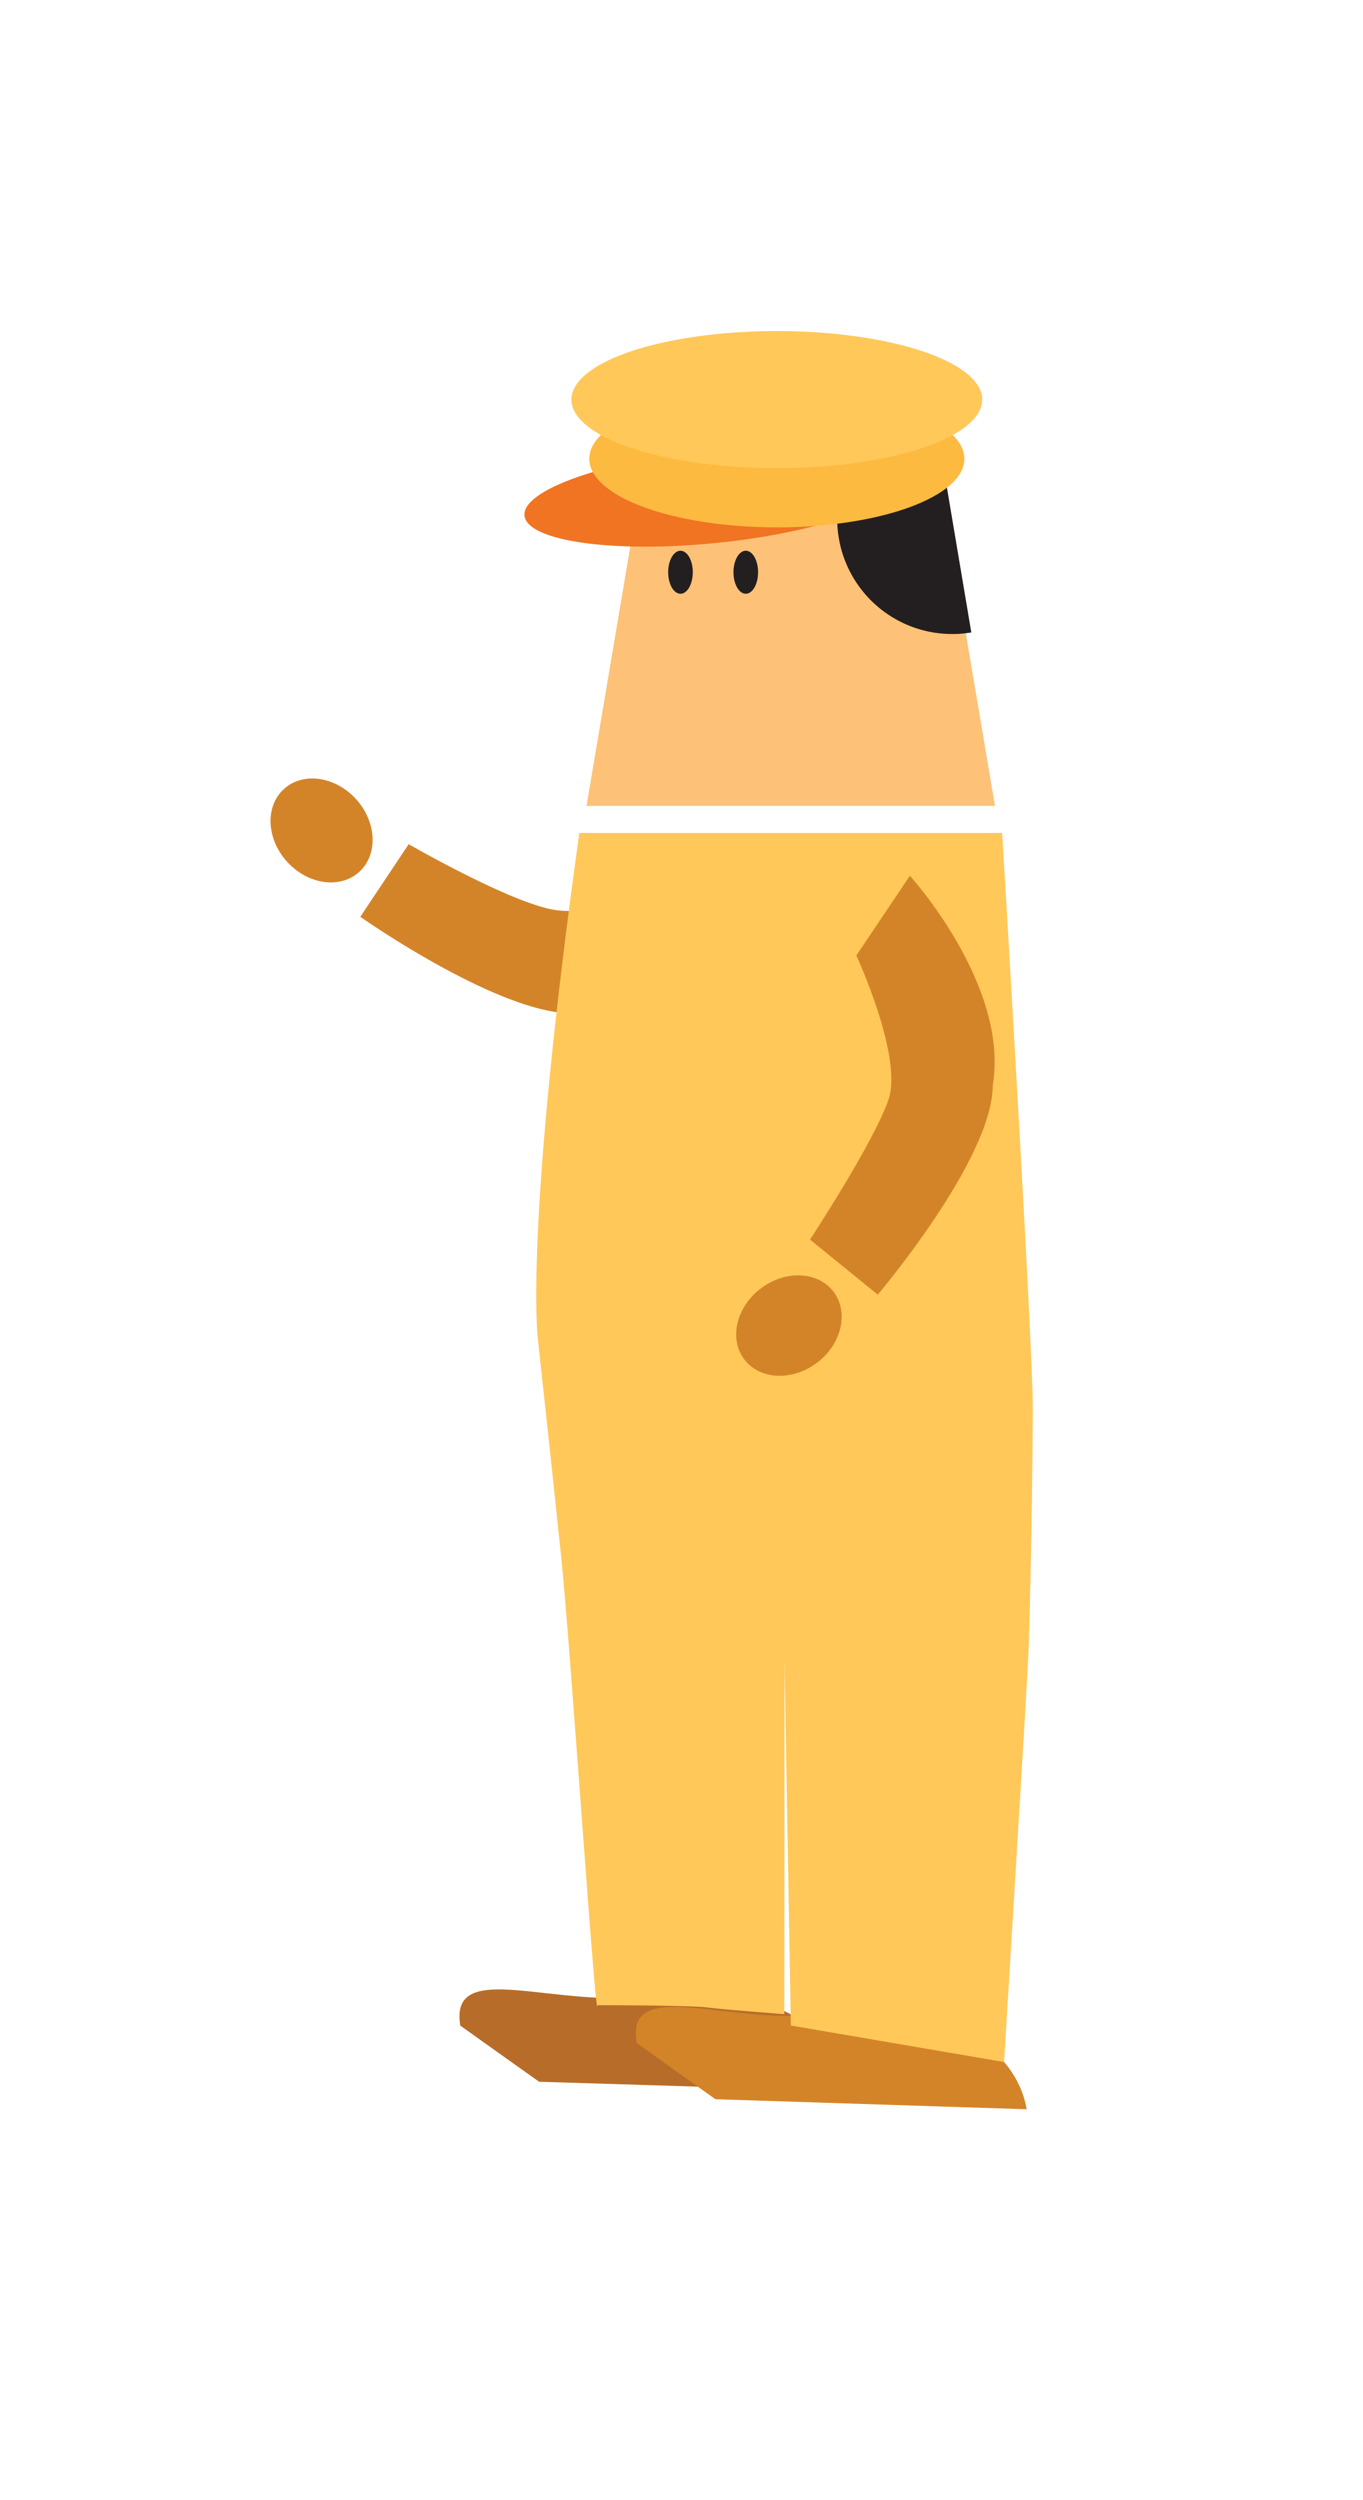 <svg xmlns="http://www.w3.org/2000/svg" viewBox="0 0 127.33 233.43"><defs><style>.cls-1{fill:#d48428;}.cls-2{fill:#b76d29;}.cls-3{fill:#fdc277;}.cls-4{fill:#231f20;}.cls-5{fill:#f07422;}.cls-6{fill:#fdba40;}.cls-7{fill:#ffc859;}</style></defs><title>SSL</title><g id="Layer_2" data-name="Layer 2"><path class="cls-1" d="M61.84,91.79l-4-8.12a8.68,8.68,0,0,1-6,1.29c-4.15-.65-13.66-6.14-13.66-6.14L33.66,85.6s13.53,9.53,20.39,9C59.54,93.41,61.84,91.79,61.84,91.79Z"/><ellipse class="cls-1" cx="30.04" cy="77.54" rx="4.35" ry="5.23" transform="translate(-44.33 40.34) rotate(-42.25)"/><path class="cls-2" d="M79.47,195.27c-1.12-6.49-9.29-10.5-18.26-9S41.92,182.64,43,189.13l7.36,5.24Z"/><path class="cls-1" d="M95.91,196.94c-1.11-6.49-9.29-10.5-18.26-9s-19.29-3.68-18.17,2.81L66.83,196Z"/><polygon class="cls-3" points="54.79 75.25 92.95 75.25 87.68 44.05 60.06 44.05 54.79 75.25"/><ellipse class="cls-4" cx="69.67" cy="53.43" rx="1.15" ry="2.01"/><ellipse class="cls-4" cx="63.57" cy="53.43" rx="1.15" ry="2.01"/><path class="cls-4" d="M87.17,37.86a10.74,10.74,0,0,0,3.57,21.19"/><ellipse class="cls-5" cx="66.43" cy="46.4" rx="17.52" ry="4.32" transform="translate(-4.28 6.83) rotate(-5.7)"/><ellipse class="cls-6" cx="72.57" cy="42.84" rx="17.52" ry="6.4"/><ellipse class="cls-7" cx="72.57" cy="37.31" rx="19.19" ry="6.4"/><path class="cls-7" d="M73.29,155.12l.59,34,19.92,3.41s1.92-31.39,2.22-37.05c.23-4.17.46-18.09.46-24.16s-2.86-53.55-2.86-53.55H54.12c-5.18,37.05-3.88,47.2-3.88,47.2s1.38,12.62,2.21,20.64,3.24,44.14,3.37,41.61c0,0,8.56,0,10.31.22s7.14.62,7.14.62"/><path class="cls-1" d="M85,81.77l-5,7.44s4.38,9.46,3,13.47-7.33,13.06-7.33,13.06L82,120.88s10.71-12.62,10.74-19.51C94.32,92,85,81.77,85,81.77Z"/><ellipse class="cls-1" cx="73.7" cy="123.77" rx="5.23" ry="4.35" transform="translate(-59.75 69.53) rotate(-37.11)"/></g></svg>